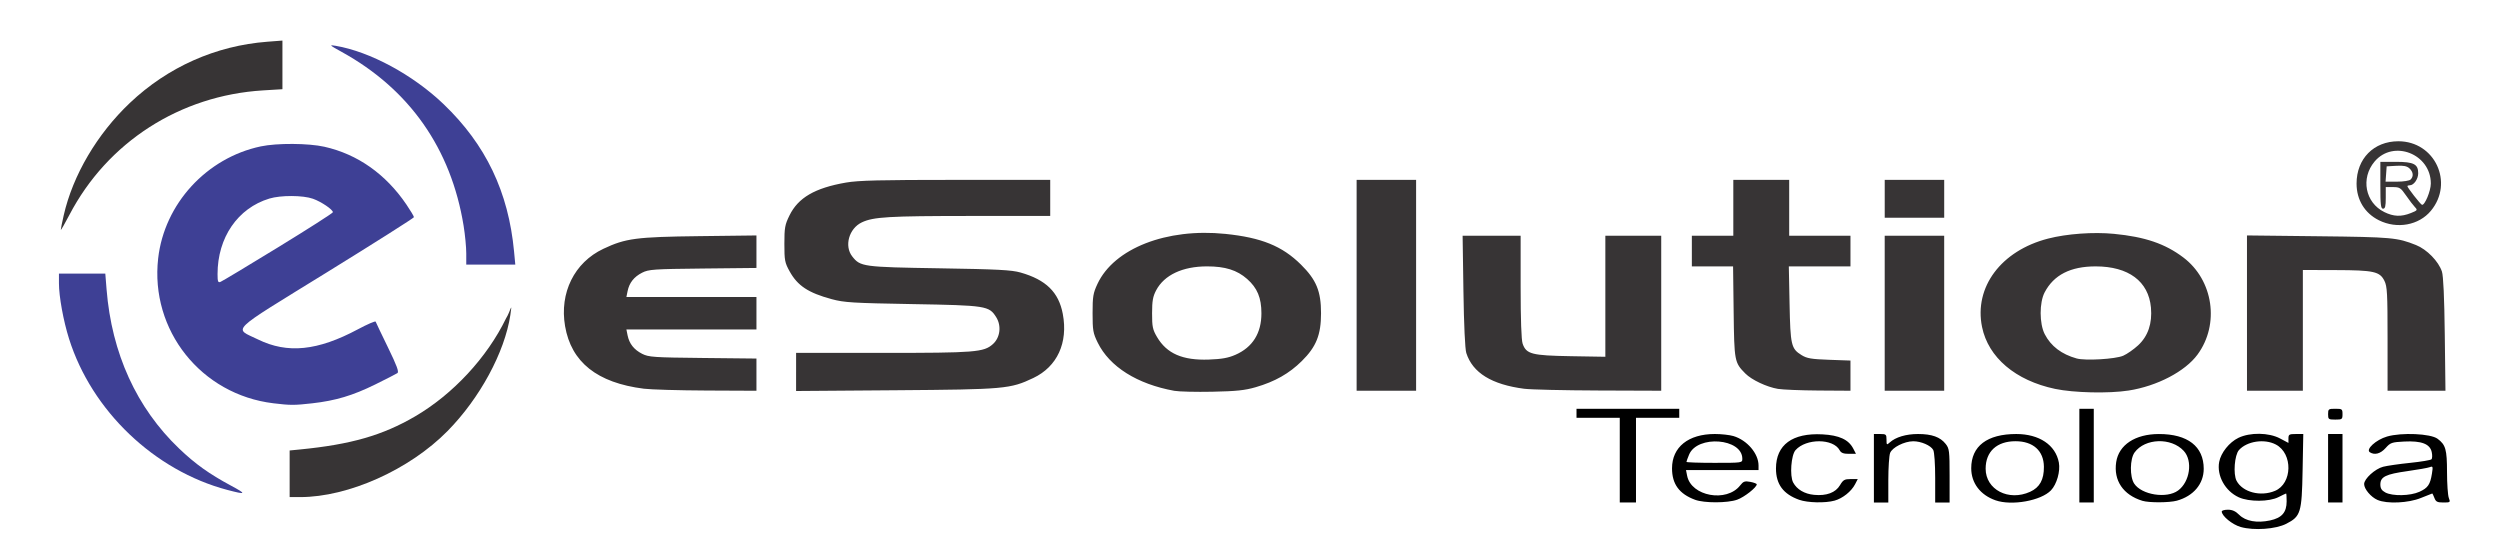 <?xml version="1.0" ?>
<!-- Created with Inkscape (http://www.inkscape.org/) -->
<svg xmlns:dc="http://purl.org/dc/elements/1.1/" xmlns:cc="http://creativecommons.org/ns#" xmlns:rdf="http://www.w3.org/1999/02/22-rdf-syntax-ns#" xmlns:svg="http://www.w3.org/2000/svg" xmlns="http://www.w3.org/2000/svg" xmlns:sodipodi="http://sodipodi.sourceforge.net/DTD/sodipodi-0.dtd" xmlns:inkscape="http://www.inkscape.org/namespaces/inkscape" viewBox="0 0 367 80" version="1.1" id="svg8" inkscape:version="0.92.3 (2405546, 2018-03-11)" sodipodi:docname="logo.svg">
	
  
	<defs id="defs2"/>
	
  
	<sodipodi:namedview id="base" pagecolor="#ffffff" bordercolor="#666666" borderopacity="1.0" inkscape:pageopacity="0.0" inkscape:pageshadow="2" inkscape:zoom="0.35" inkscape:cx="847.16342" inkscape:cy="452.7761" inkscape:document-units="mm" inkscape:current-layer="layer1" showgrid="false" inkscape:window-width="1920" inkscape:window-height="1043" inkscape:window-x="1366" inkscape:window-y="0" inkscape:window-maximized="1"/>
	
  
	
  
	<g inkscape:label="Layer 1" inkscape:groupmode="layer" id="layer1" transform="translate(0,-217)">
		
    
		<path style="fill:#3e4095;fill-opacity:1;stroke-width:0.265" d="M 33.391,288.925 C 22.671,286.095 13.467,277.312 10.136,266.735 9.3,264.079 8.653,260.524 8.653,258.585 v -1.421 h 3.403 3.403 l 0.186,2.315 c 0.753,9.392 4.406,17.402 10.659,23.376 2.356,2.251 4.41,3.72 7.581,5.423 2.364,1.27 2.281,1.379 -0.493,0.647 z m 6.747,-12.723 c -10.615,-1.279 -18.12,-10.715 -16.92,-21.275 0.909,-7.997 7.095,-14.748 15.061,-16.437 2.366,-0.502 7.001,-0.475 9.347,0.054 4.869,1.097 9.003,4.011 12.038,8.486 0.611,0.902 1.108,1.735 1.103,1.852 -0.005,0.117 -5.779,3.775 -12.833,8.129 -14.585,9.003 -13.631,8.072 -10.061,9.82 4.336,2.123 8.745,1.674 14.674,-1.494 1.387,-0.741 2.556,-1.246 2.597,-1.122 0.041,0.124 0.853,1.823 1.804,3.776 1.322,2.715 1.649,3.605 1.389,3.781 -0.187,0.127 -1.649,0.876 -3.25,1.665 -3.301,1.628 -5.816,2.38 -9.26,2.769 -2.637,0.298 -3.19,0.297 -5.689,-0.004 z m 0.702,-22.91 c 4.416,-2.704 8.029,-5.016 8.029,-5.138 0,-0.39 -1.714,-1.547 -2.929,-1.978 -1.468,-0.521 -4.72,-0.535 -6.395,-0.028 -4.644,1.406 -7.609,5.724 -7.609,11.081 0,1.115 0.067,1.29 0.438,1.147 0.241,-0.092 4.051,-2.38 8.467,-5.084 z m 27.607,0.896 c -5.29e-4,-0.91 -0.175,-2.729 -0.389,-4.043 -1.835,-11.316 -7.943,-20.03 -17.886,-25.518 -1.83,-1.01 -1.892,-1.072 -0.906,-0.905 5.054,0.857 11.362,4.265 15.85,8.563 6.205,5.943 9.527,12.888 10.349,21.638 l 0.18,1.918 h -3.599 -3.599 z" id="path826-3" inkscape:connector-curvature="0" sodipodi:nodetypes="ssscccsssscsccccccccscsccccsccsccccsscsscccc"/>
		
    
		<path style="fill:#000000;fill-opacity:1;stroke-width:0.265" d="m 328.94,294.364 c -1.234,-0.347 -2.787,-1.617 -2.787,-2.279 0,-0.143 0.408,-0.26 0.906,-0.26 0.643,0 1.124,0.219 1.661,0.755 0.93,0.93 2.598,1.233 4.523,0.82 1.732,-0.371 2.436,-1.181 2.436,-2.801 0,-0.635 -0.034,-1.155 -0.076,-1.155 -0.042,0 -0.543,0.238 -1.114,0.529 -1.378,0.702 -4.32,0.718 -5.832,0.032 -2.002,-0.909 -3.26,-3.178 -2.881,-5.196 0.252,-1.343 1.482,-2.884 2.819,-3.532 1.71,-0.828 4.469,-0.788 6.119,0.09 l 1.23,0.654 v -0.654 c 0,-0.59 0.107,-0.654 1.089,-0.654 h 1.089 l -0.101,5.36 c -0.117,6.209 -0.275,6.726 -2.391,7.815 -1.545,0.795 -4.746,1.023 -6.688,0.477 z m 5.021,-5.301 c 2.573,-1.075 2.659,-5.477 0.134,-6.807 -1.676,-0.883 -4.248,-0.495 -5.417,0.816 -0.649,0.728 -0.866,3.534 -0.349,4.511 0.885,1.674 3.514,2.364 5.632,1.479 z m -96.179,-4.514 v -6.218 h -3.175 -3.175 v -0.661 -0.661 h 7.541 7.541 v 0.661 0.661 h -3.175 -3.175 v 6.218 6.218 h -1.191 -1.191 z m 11.061,5.821 c -2.328,-0.856 -3.389,-2.301 -3.389,-4.618 0,-3.12 2.395,-5.04 6.286,-5.04 0.947,0 2.176,0.136 2.73,0.302 2.008,0.602 3.684,2.567 3.684,4.32 v 0.67 h -5.325 -5.325 l 0.169,0.847 c 0.601,3.003 5.783,3.949 7.774,1.419 0.482,-0.613 0.684,-0.685 1.5,-0.532 0.518,0.097 0.942,0.259 0.942,0.36 0,0.453 -1.83,1.89 -2.879,2.26 -1.421,0.501 -4.819,0.508 -6.168,0.012 z m 6.93,-6.027 c 0,-3.008 -6.598,-3.519 -7.815,-0.605 -0.213,0.509 -0.387,0.989 -0.387,1.067 0,0.077 1.845,0.141 4.101,0.141 4.091,0 4.101,-10e-4 4.101,-0.603 z m 8.35,6.029 c -2.336,-0.832 -3.412,-2.283 -3.409,-4.6 0.003,-3.472 2.411,-5.24 6.821,-5.008 2.457,0.129 3.84,0.768 4.524,2.091 l 0.397,0.768 h -1.056 c -0.783,0 -1.129,-0.136 -1.338,-0.526 -0.936,-1.749 -4.924,-1.761 -6.476,-0.02 -0.651,0.73 -0.874,3.775 -0.349,4.754 0.548,1.021 1.66,1.678 3.069,1.813 1.829,0.176 3.158,-0.32 3.807,-1.42 0.459,-0.777 0.668,-0.897 1.568,-0.897 h 1.039 l -0.394,0.762 c -0.542,1.049 -1.824,2.074 -3.001,2.401 -1.376,0.382 -3.962,0.323 -5.202,-0.119 z m 10.965,-4.632 v -5.027 h 0.926 c 0.863,0 0.926,0.057 0.926,0.835 0,0.785 0.028,0.809 0.473,0.407 0.867,-0.784 2.398,-1.242 4.157,-1.242 2.028,0 3.257,0.442 4.057,1.459 0.53,0.674 0.574,1.028 0.574,4.662 v 3.933 h -1.058 -1.058 v -3.589 c 0,-2.065 -0.121,-3.816 -0.286,-4.123 -0.354,-0.662 -1.792,-1.285 -2.947,-1.277 -1.302,0.009 -3.076,0.91 -3.384,1.719 -0.144,0.38 -0.263,2.171 -0.263,3.981 v 3.29 h -1.058 -1.058 z m 17.859,4.708 c -2.241,-0.783 -3.57,-2.536 -3.57,-4.708 0,-3.255 2.331,-5.027 6.612,-5.027 3.368,0 5.768,1.607 6.252,4.186 0.239,1.276 -0.302,3.187 -1.156,4.081 -1.457,1.525 -5.755,2.3 -8.138,1.467 z m 5.076,-1.253 c 1.41,-0.64 2.04,-1.785 2.022,-3.674 -0.022,-2.349 -1.579,-3.748 -4.17,-3.749 -2.739,-8e-4 -4.383,1.513 -4.383,4.035 0,3.073 3.372,4.822 6.531,3.388 z m 7.227,-5.307 v -6.879 h 1.058 1.058 v 6.879 6.879 h -1.058 -1.058 z m 9.259,6.632 c -2.821,-0.858 -4.258,-2.976 -3.853,-5.678 0.38,-2.536 2.79,-4.122 6.269,-4.126 4.23,-0.005 6.582,1.819 6.582,5.105 0,2.215 -1.504,4.002 -3.938,4.678 -1.101,0.306 -4.083,0.319 -5.06,0.022 z m 5.231,-1.509 c 1.746,-1.28 2.187,-4.355 0.834,-5.821 -1.838,-1.993 -5.675,-1.873 -7.213,0.224 -0.695,0.948 -0.732,3.557 -0.064,4.575 1.089,1.662 4.773,2.246 6.443,1.021 z m 22.023,-3.271 v -5.027 h 1.058 1.058 v 5.027 5.027 h -1.058 -1.058 z m 7.254,4.651 c -0.968,-0.422 -1.962,-1.603 -1.962,-2.332 0,-0.774 1.605,-2.234 2.794,-2.541 0.573,-0.148 2.352,-0.404 3.953,-0.569 1.601,-0.165 3.012,-0.4 3.136,-0.522 0.124,-0.122 0.142,-0.602 0.04,-1.066 -0.263,-1.199 -1.504,-1.671 -4.051,-1.543 -1.815,0.092 -2.013,0.161 -2.72,0.952 -0.752,0.841 -1.603,1.072 -2.308,0.625 -0.659,-0.418 0.89,-1.839 2.523,-2.314 2.127,-0.618 6.388,-0.43 7.408,0.328 1.198,0.889 1.388,1.561 1.392,4.909 0.003,1.7 0.12,3.397 0.262,3.77 0.25,0.658 0.226,0.679 -0.8,0.679 -0.885,0 -1.099,-0.108 -1.31,-0.661 -0.138,-0.364 -0.284,-0.661 -0.324,-0.66 -0.04,7.9e-4 -0.787,0.296 -1.66,0.655 -1.826,0.752 -4.982,0.896 -6.372,0.29 z m 6.153,-1.195 c 1.247,-0.566 1.58,-1.05 1.84,-2.673 0.166,-1.038 0.139,-1.119 -0.317,-0.944 -0.274,0.105 -1.747,0.367 -3.274,0.581 -3.202,0.449 -3.982,0.833 -3.982,1.959 0,0.578 0.188,0.881 0.728,1.174 1.042,0.565 3.659,0.515 5.006,-0.097 z m -13.406,-11.394 c 0,-0.75 0.059,-0.794 1.058,-0.794 1,0 1.058,0.044 1.058,0.794 0,0.75 -0.059,0.794 -1.058,0.794 -1,0 -1.058,-0.044 -1.058,-0.794 z" id="path826-6" inkscape:connector-curvature="0" sodipodi:nodetypes="cssccssccccccssccccccscccccccccccccccccccccsscsccccccscccscsssccsccscccscscccccccsscscscccscccscccccssccccccscccccccccccccscccccccccccccccccccssccccccccccscccccccccscccsssss"/>
		
    
		<path style="fill:#373435;fill-opacity:1;stroke-width:0.265" d="m 42.519,286.552 v -3.421 l 1.521,-0.149 c 7.47,-0.732 12.125,-2.069 16.89,-4.852 5.566,-3.251 10.575,-8.647 13.354,-14.387 0.619,-0.956 0.98,-2.77 0.635,-0.493 -0.832,5.482 -4.482,12.218 -9.233,17.039 -5.581,5.664 -14.553,9.684 -21.615,9.684 H 42.519 Z M 172.385,274.372 c -5.456,-0.992 -9.505,-3.541 -11.24,-7.074 -0.683,-1.391 -0.754,-1.795 -0.754,-4.313 0,-2.471 0.08,-2.948 0.72,-4.315 2.44,-5.209 10.149,-8.22 18.777,-7.334 5.285,0.542 8.338,1.782 11.086,4.5 2.261,2.237 2.953,3.911 2.953,7.149 0,3.173 -0.703,4.922 -2.822,7.017 -1.852,1.833 -3.946,3.019 -6.772,3.839 -1.591,0.461 -2.844,0.593 -6.348,0.665 -2.401,0.05 -4.922,-0.011 -5.601,-0.134 z m 8.976,-5.287 c 2.525,-1.109 3.815,-3.167 3.815,-6.084 0,-2.281 -0.603,-3.731 -2.1,-5.049 -1.479,-1.302 -3.215,-1.847 -5.884,-1.847 -3.588,0 -6.273,1.26 -7.464,3.502 -0.486,0.915 -0.6,1.553 -0.603,3.377 -0.003,1.981 0.084,2.397 0.725,3.488 1.433,2.437 3.759,3.451 7.606,3.313 1.905,-0.068 2.851,-0.238 3.905,-0.701 z m 120.323,5.003 c -5.811,-1.224 -9.808,-4.613 -10.721,-9.092 -1.194,-5.855 2.799,-11.196 9.696,-12.971 2.76,-0.71 6.638,-0.99 9.663,-0.698 4.558,0.44 7.511,1.445 10.186,3.465 4.413,3.332 5.361,9.799 2.09,14.255 -1.823,2.484 -5.95,4.638 -10.122,5.284 -2.924,0.453 -8.034,0.338 -10.792,-0.243 z m 10.001,-4.867 c 0.556,-0.241 1.539,-0.926 2.186,-1.522 1.46,-1.346 2.1,-3.227 1.888,-5.556 -0.349,-3.848 -3.295,-6.038 -8.121,-6.038 -3.686,0 -6.145,1.254 -7.486,3.818 -0.784,1.499 -0.777,4.592 0.013,6.129 0.906,1.762 2.472,2.954 4.689,3.57 1.273,0.353 5.689,0.094 6.831,-0.401 z m -217.175,4.839 c -6.847,-0.867 -10.649,-3.888 -11.557,-9.183 -0.84,-4.897 1.362,-9.345 5.62,-11.352 3.272,-1.543 4.804,-1.745 14.073,-1.859 l 8.401,-0.103 v 2.386 2.386 l -7.871,0.084 c -7.252,0.077 -7.953,0.125 -8.913,0.613 -1.198,0.609 -1.886,1.484 -2.134,2.712 l -0.174,0.86 h 9.546 9.546 v 2.381 2.381 h -9.546 -9.546 l 0.174,0.86 c 0.248,1.228 0.937,2.103 2.134,2.712 0.959,0.488 1.661,0.536 8.913,0.613 l 7.871,0.084 v 2.364 2.364 l -7.342,-0.034 c -4.038,-0.018 -8.176,-0.139 -9.194,-0.268 z m 22.357,-2.457 v -2.798 h 12.687 c 13.658,0 14.866,-0.096 16.205,-1.293 1.067,-0.954 1.28,-2.682 0.485,-3.948 -1.047,-1.669 -1.453,-1.732 -12.312,-1.923 -8.755,-0.154 -10.005,-0.23 -11.825,-0.722 -3.45,-0.933 -5.018,-1.968 -6.19,-4.085 -0.707,-1.275 -0.77,-1.609 -0.77,-4.036 0,-2.369 0.078,-2.805 0.749,-4.172 1.28,-2.608 3.721,-4.028 8.293,-4.825 1.823,-0.318 5.01,-0.396 16.128,-0.396 h 13.856 v 2.646 2.646 l -11.708,0.005 c -12.022,0.005 -14.253,0.137 -15.949,0.942 -1.888,0.896 -2.609,3.468 -1.403,5.002 1.187,1.509 1.548,1.558 12.788,1.74 8.556,0.138 10.59,0.244 11.906,0.617 3.74,1.061 5.61,2.89 6.211,6.076 0.798,4.232 -0.813,7.741 -4.319,9.407 -3.395,1.613 -4.15,1.68 -20.214,1.802 l -14.618,0.111 v -2.798 z m 82.285,-12.72 v -15.478 h 4.366 4.366 v 15.478 15.478 h -4.366 -4.366 z m 24.622,15.191 c -4.798,-0.621 -7.592,-2.345 -8.523,-5.258 -0.183,-0.574 -0.346,-4.09 -0.42,-9.073 l -0.12,-8.136 h 4.259 4.259 v 7.501 c 0,4.808 0.105,7.803 0.293,8.342 0.534,1.532 1.333,1.741 7.049,1.838 l 5.093,0.086 v -8.884 -8.884 h 4.101 4.101 v 11.377 11.377 l -9.194,-0.034 c -5.057,-0.018 -9.961,-0.133 -10.898,-0.254 z m 37.232,0.015 c -1.658,-0.279 -3.865,-1.32 -4.795,-2.262 -1.591,-1.61 -1.622,-1.775 -1.712,-9.041 l -0.083,-6.681 h -3.026 -3.026 v -2.249 -2.249 h 3.043 3.043 v -4.101 -4.101 h 4.101 4.101 v 4.101 4.101 h 4.498 4.498 v 2.249 2.249 h -4.525 -4.525 l 0.109,5.49 c 0.12,6.09 0.238,6.593 1.762,7.535 0.783,0.484 1.432,0.594 4.056,0.688 l 3.123,0.111 v 2.216 2.216 l -4.696,-0.031 c -2.583,-0.017 -5.258,-0.126 -5.945,-0.241 z m 15.668,-11.104 v -11.377 h 4.366 4.366 v 11.377 11.377 h -4.366 -4.366 z m 53.181,-0.023 v -11.4 l 10.517,0.12 c 10.772,0.123 11.542,0.193 14.295,1.289 1.597,0.636 3.312,2.391 3.808,3.896 0.208,0.63 0.351,3.792 0.417,9.227 l 0.101,8.268 h -4.25 -4.25 v -7.607 c 0,-6.712 -0.055,-7.716 -0.463,-8.533 -0.682,-1.364 -1.548,-1.555 -7.143,-1.573 l -4.829,-0.015 v 8.864 8.864 h -4.101 -4.101 V 262.962 Z M 8.926,250.734 c -0.005,-0.117 0.186,-1.068 0.424,-2.113 1.343,-5.904 4.908,-11.959 9.727,-16.521 5.557,-5.26 12.59,-8.392 20.151,-8.973 l 2.233,-0.172 v 3.57 3.57 l -2.844,0.173 c -12.195,0.743 -22.851,7.596 -28.434,18.287 -0.687,1.315 -1.252,2.295 -1.257,2.178 z M 349.225,249.336 c -2.087,-1.04 -3.282,-3 -3.282,-5.384 0,-3.657 2.527,-6.215 6.138,-6.215 5.354,0 8.195,6.079 4.772,10.209 -1.765,2.13 -4.972,2.714 -7.629,1.39 z m 4.683,-1.056 c 0.982,-0.393 1.017,-0.444 0.601,-0.878 -0.243,-0.253 -0.827,-1.018 -1.297,-1.699 -0.778,-1.128 -0.949,-1.239 -1.918,-1.239 h -1.064 v 1.587 c 0,1.235 -0.088,1.587 -0.397,1.587 -0.332,0 -0.397,-0.559 -0.397,-3.44 v -3.44 h 2.294 c 2.607,0 3.262,0.336 3.262,1.674 0,0.848 -0.64,1.766 -1.232,1.766 -0.196,0 -0.356,0.059 -0.356,0.13 0,0.214 1.895,2.641 2.133,2.732 0.397,0.151 1.307,-2.023 1.307,-3.124 0,-4.347 -5.504,-6.493 -8.258,-3.22 -2.064,2.453 -1.378,6.026 1.423,7.412 1.363,0.674 2.481,0.718 3.898,0.15 z m -0.027,-4.927 c 0.463,-0.463 0.389,-1.123 -0.183,-1.641 -0.371,-0.336 -0.867,-0.432 -1.918,-0.372 l -1.418,0.081 -0.081,1.124 -0.081,1.124 h 1.682 c 0.956,0 1.819,-0.137 2,-0.318 z m -77.205,2.831 v -2.778 h 4.366 4.366 v 2.778 2.778 h -4.366 -4.366 z" id="path826" inkscape:connector-curvature="0" sodipodi:nodetypes="cccscccsccccscccscccccscsccccccccccccccccsccscccccscccsccccccccccccccccccccscccscsccsccccccssccsccccccccccccccccccscccccccccccccccccccccccccccccccccccssccccccccccccccccccscccccsccccccccccccsccccsccsssccccscssscsssscscccccccccsccccccccccc"/>
		
  
	</g>
	

</svg>
